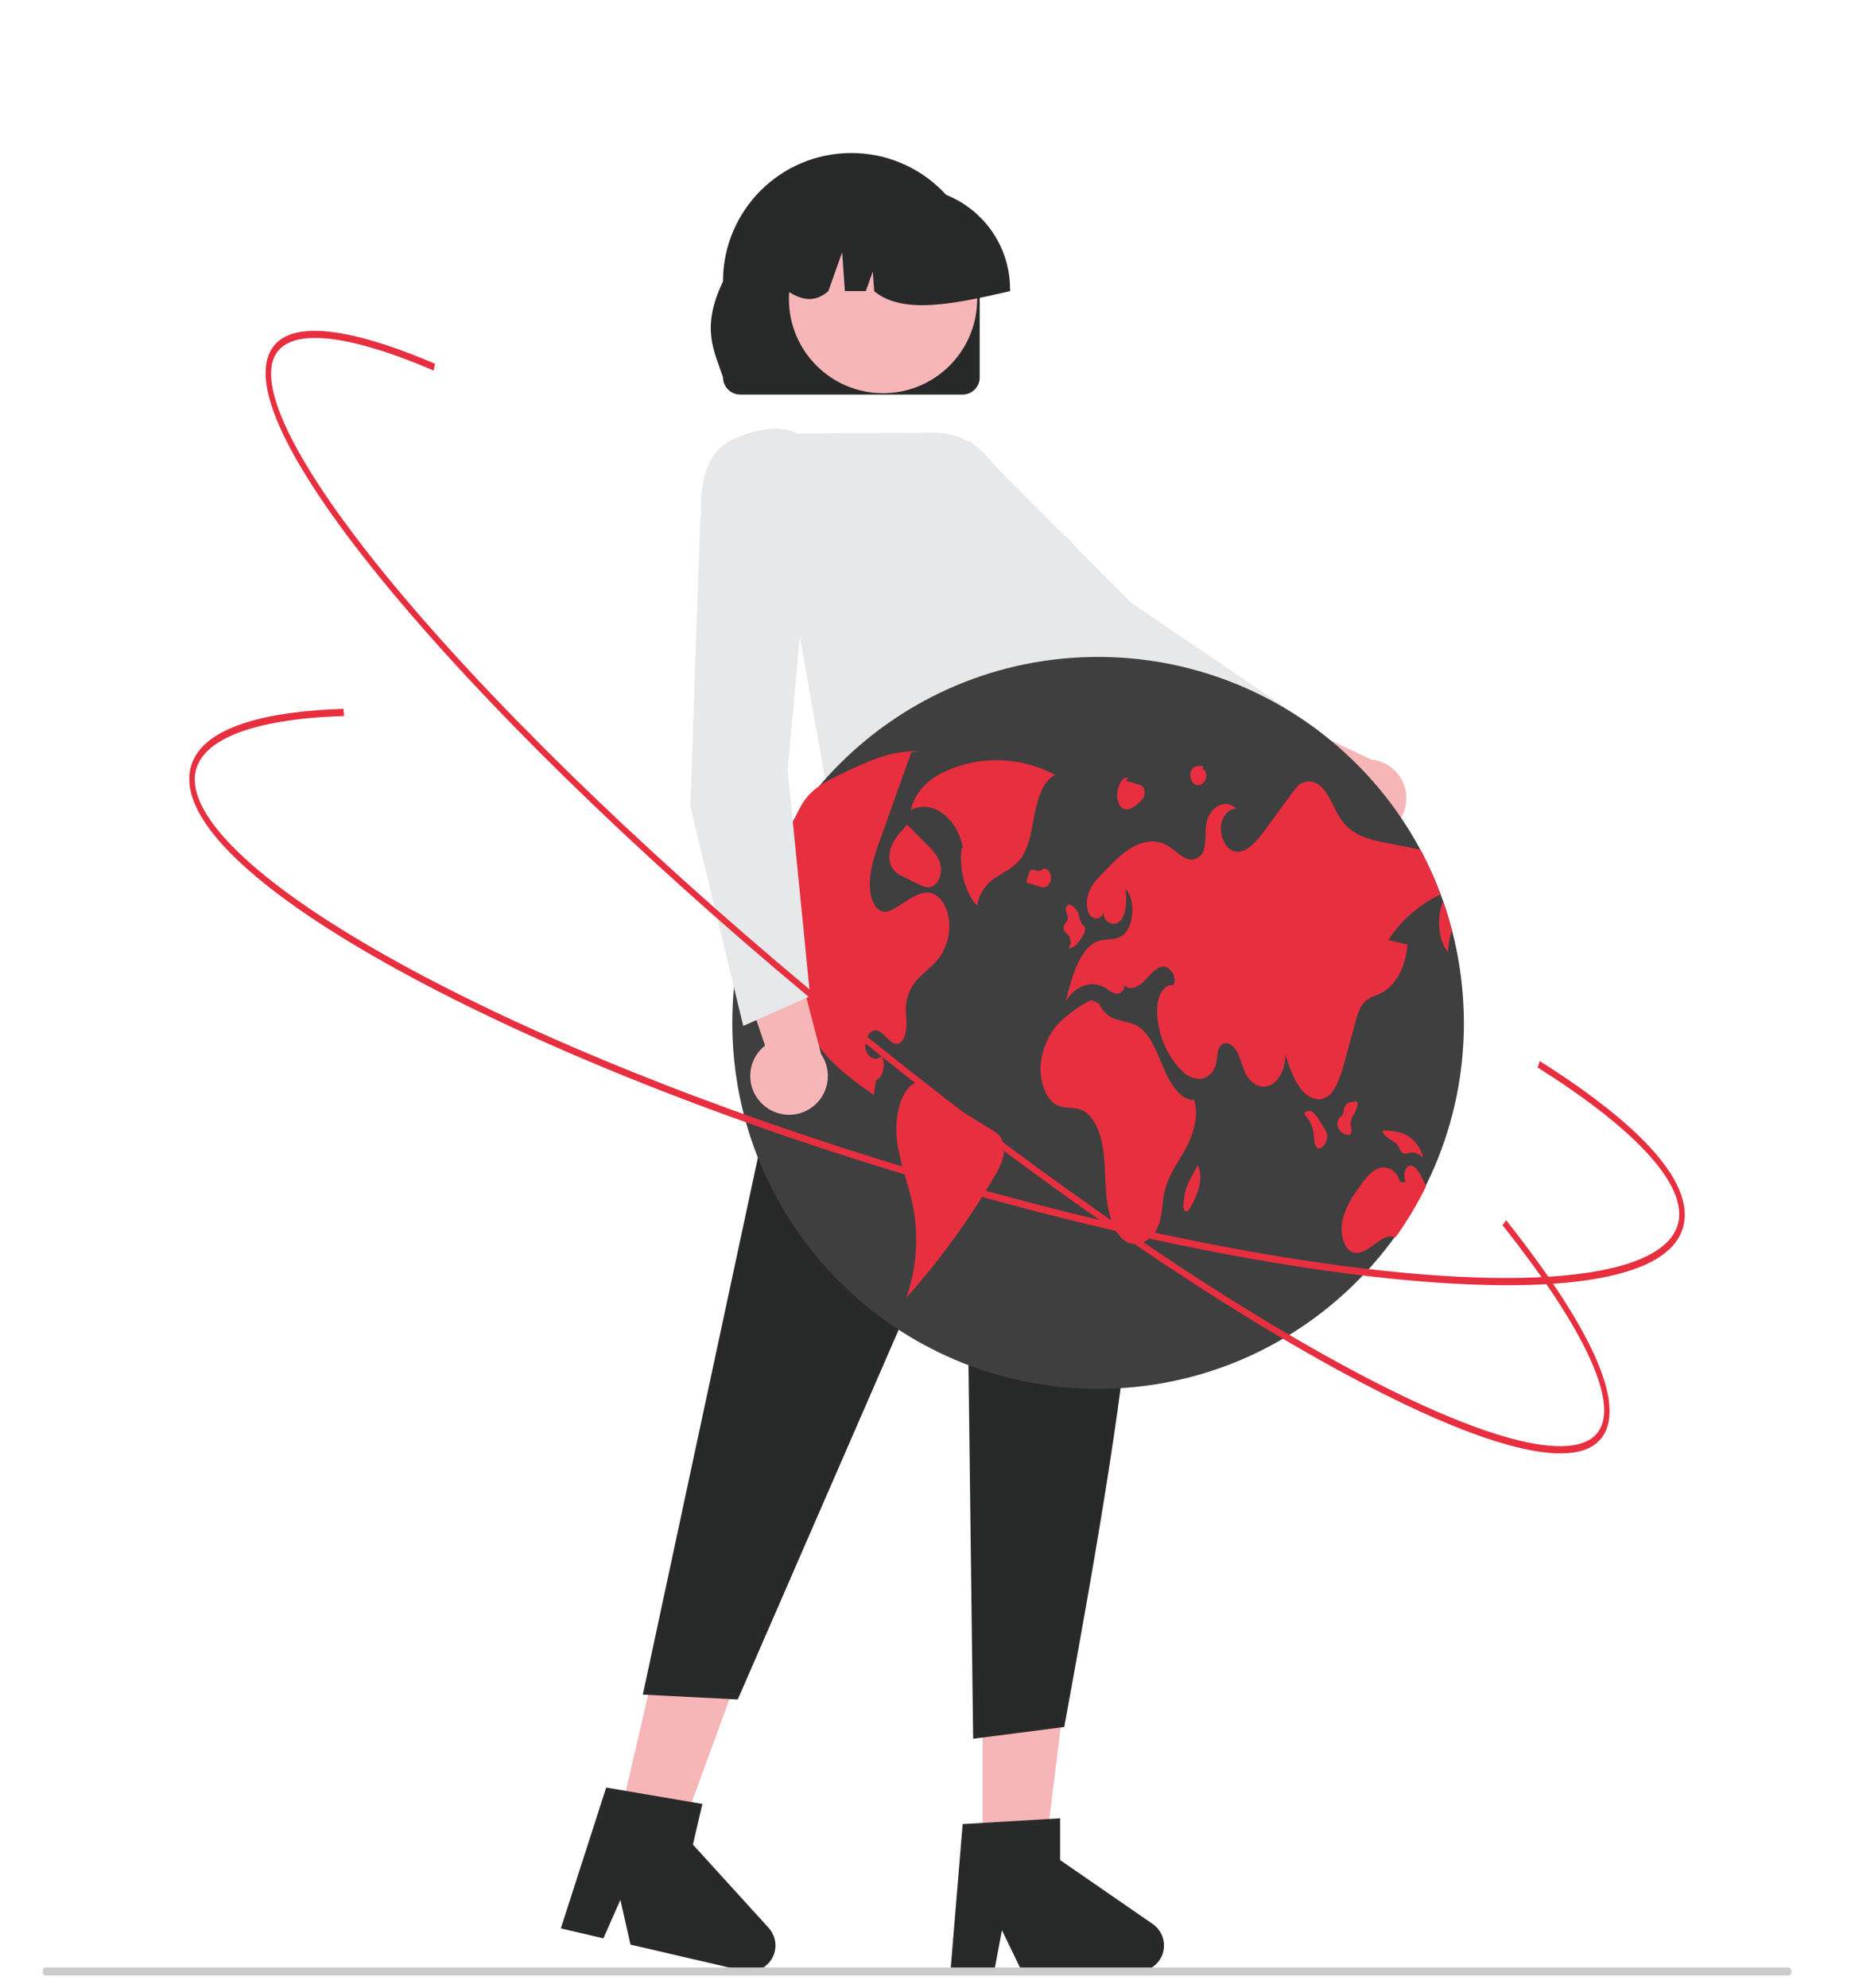 <?xml version="1.0" encoding="utf-8"?>
<!-- Generator: Adobe Illustrator 26.0.2, SVG Export Plug-In . SVG Version: 6.00 Build 0)  -->
<svg version="1.1" id="Capa_1" xmlns="http://www.w3.org/2000/svg" xmlns:xlink="http://www.w3.org/1999/xlink" x="0px" y="0px"
	 viewBox="0 0 409 439.17" style="enable-background:new 0 0 409 439.17;" xml:space="preserve">
<style type="text/css">
	.st0{fill:#F6B6B8;}
	.st1{fill:#E7E8E9;}
	.st2{fill:#F6B5B7;}
	.st3{fill:#282929;}
	.st4{fill:#CDCCCC;}
	.st5{fill:#3F3F3F;}
	.st6{fill:#E72F40;}
	.st7{fill:#E41F1C;}
</style>
<path id="a7c5c542-e960-402d-86b7-e161a3e2924b-3499" class="st0" d="M303.36,184.79c-4.66,0.67-8.98-2.56-9.65-7.22
	c-0.07-0.49-0.1-0.99-0.08-1.49l-28.27-10.86l12.8-9.16l24.88,11.72c4.71,0.47,8.15,4.66,7.68,9.37
	C310.32,181.09,307.28,184.25,303.36,184.79L303.36,184.79z"/>
<path id="b1c26e50-8516-4a28-8986-b88082ea0766-3500" class="st1" d="M287.2,177l4.41-15.57l-0.22-0.15l-41.34-28.08l-35.74-35.86
	l-20.82,8.32l1.37,6.59l0.09,0.08l47.52,42.56l0.04,0.02L287.2,177z"/>
<polygon class="st2" points="244.85,212.56 180.87,203.59 186.5,164.33 233.6,164.33 "/>
<polygon class="st2" points="136.14,404.81 149.26,407.86 167.27,358.68 147.9,354.18 "/>
<path class="st3" d="M123.92,425.94l9.41,2.19l3.75-8.5l2.24,9.89l24.96,5.8c3.1,0.72,6.2-1.21,6.92-4.31
	c0.43-1.84-0.08-3.78-1.35-5.18l-16.74-18.4l2.09-8.98l-21.26-3.62L123.92,425.94z"/>
<polygon class="st2" points="217.12,412.12 230.59,412.12 237.01,360.15 217.12,360.15 "/>
<path class="st3" d="M210.01,435.47h9.66l1.72-9.12l4.42,9.12h25.63c3.18,0,5.76-2.58,5.76-5.76c0-1.89-0.93-3.67-2.49-4.74
	l-20.47-14.13v-9.22l-21.53,1.28L210.01,435.47z"/>
<path class="st3" d="M180.06,196.93l62.57-4.98c18.46,43.13,6.72,111.99-7.47,189.5l-20.13,2.6l-1.56-124.55l-50.45,115.87
	l-20.98-1.07L180.06,196.93z"/>
<path id="be563295-45cb-4583-a2cc-1b51a6e0af2d-3501" class="st3" d="M216.48,83.35V62.18c0.01-15.67-12.69-28.37-28.35-28.38
	c-15.67-0.01-28.37,12.69-28.38,28.35c0,0.01,0,0.02,0,0.02c-5,10.42-1.87,15.37,0,21.17c0,2.1,1.71,3.81,3.81,3.81h49.11
	C214.77,87.16,216.48,85.46,216.48,83.35z"/>
<circle id="e6de18e8-d8d7-4938-bc85-74b57e27a471" class="st0" cx="195.12" cy="66.05" r="20.8"/>
<path id="b4d76e12-782b-49dd-9dc2-b18e04e0f0ec-3502" class="st3" d="M223.19,63.88c-0.01-12.39-10.05-22.42-22.44-22.44h-4.23
	c-12.39,0.01-22.42,10.05-22.44,22.44v0.42c3.17,2.17,6.18,2.48,8.95,0l3.05-8.55l0.61,8.55h4.62l1.54-4.31l0.31,4.31
	c6.25,5.32,18.06,2.77,30.03,0L223.19,63.88z"/>
<path id="a580674d-06d2-46e1-9b07-6683bd33a718-3503" class="st1" d="M182.99,175.81l52.95-2.01l2.96-34.64
	c2.28-6.34,2.32-11.79,0.11-16.18c-1.9-3.61-5.09-6.37-8.94-7.73l-11.59-13.99c-3.02-3.64-7.51-5.74-12.24-5.71l-30.11,0.21
	c-0.73-0.44-5.13-2.67-13.81,1.09c-9.42,4.08-7.23,18.26-7.21,18.4l0.02,0.13l0.1,0.09l20.02,16.87L182.99,175.81z"/>
<path id="ba19af05-e5c9-4e56-8465-909fb7fb4880-3504" class="st4" d="M10.05,436.35h385.16c0.36,0,0.64-0.4,0.64-0.89
	s-0.29-0.89-0.64-0.89H10.05c-0.36,0-0.64,0.4-0.64,0.89S9.7,436.35,10.05,436.35z"/>
<path class="st5" d="M323.47,226.09c-0.09,44.64-36.35,80.76-80.99,80.67c-44.64-0.09-80.76-36.35-80.67-80.99
	s36.35-80.76,80.99-80.67c33.66,0.07,63.76,20.99,75.55,52.52c0.18,0.47,0.35,0.95,0.52,1.43v0c0.75,2.11,1.4,4.25,1.97,6.44
	C322.59,212.22,323.47,219.14,323.47,226.09z"/>
<path class="st6" d="M233.19,171.19c-7.41-4.01-16.26-4.37-23.97-0.98c-3.35,1.46-6.88,4.07-8,8.8c4.52-2.67,10.37,1.55,11.54,8.31
	l-0.27,0.07c-0.61,4.68,0.76,9.79,3.41,12.69c0.4-2.65,1.97-4.99,4.28-6.35c1.95-1.28,4.11-2.21,5.6-4.42
	c1.77-2.61,2.21-6.43,2.92-9.92C229.4,175.9,230.73,172.16,233.19,171.19z"/>
<path class="st6" d="M207.88,211.05c-1.25,1.88-2.92,3.06-4.43,4.53c-1.73,1.58-2.87,3.7-3.22,6.02c-0.19,1.64,0.1,3.3,0.06,4.95
	c-0.04,1.65-0.59,3.52-1.72,3.93c-1.78,0.64-3.13-2.66-4.96-2.89c-1.45-0.18-2.76,2.1-2.34,4.08c0.42,1.98,2.4,2.86,3.53,1.56
	c1.03,1.72,0.3,4.85-1.24,5.38c-0.16,1.08-0.33,2.17-0.48,3.25c-3.9-2.73-7.83-5.5-11.15-9.49c-3.69-4.4-5.97-9.8-6.56-15.52
	c-0.43-4.59,0.21-9.84-1.9-13.37c-1.69-2.83-4.58-3.45-7.18-3.27c-0.47,0.03-0.95,0.09-1.43,0.14c1.54-4.61,3.49-9.08,5.83-13.34
	c0.53-0.23,1.02-0.53,1.46-0.91c2.42-2.06,3.5-6.22,5.47-9.1c0.13-0.19,0.26-0.37,0.39-0.54c2.01-2.63,4.71-3.98,7.31-5.24
	c5.76-2.8,11.7-5.63,17.78-5.24l-1.73,0.17c-2.02,5.66-4.04,11.32-6.07,16.98c-0.31,0.87-0.62,1.74-0.93,2.61
	c-1.15,3.22-2.33,6.65-2.16,10.25c0.1,2.13,0.85,4.41,2.26,5.14c1.32,0.68,2.75-0.15,4.02-0.98c0.54-0.34,1.07-0.69,1.61-1.04
	c1.93-1.24,4.07-2.52,6.11-1.69c1.87,0.76,3.25,3.3,3.51,6.03C209.96,206.14,209.32,208.8,207.88,211.05z"/>
<path class="st6" d="M219.36,249.69c-5.64-3.47-11.28-6.94-16.91-10.41l0.1-0.25c-3.51,1.34-4.96,7.57-4.38,12.66
	c0.58,5.1,2.54,9.65,3.54,14.62c1.34,6.79,0.83,13.82-1.46,20.36c7.41-8.32,13.97-17.36,19.58-26.99c0.78-1.21,1.38-2.54,1.77-3.93
	c0.41-1.48,0.27-3.06-0.41-4.44C220.71,250.63,220.09,250.07,219.36,249.69z"/>
<path class="st6" d="M197.11,186.54c-0.66,1.42-0.76,3.04-0.29,4.53c0.56,1.2,1.57,2.14,2.81,2.6l3.12,1.54
	c1.04,0.51,2.15,1.03,3.21,0.61c1.27-0.51,2.16-2.51,1.93-4.36c-0.24-1.97-1.49-3.33-2.64-4.49c-1.61-1.62-3.22-3.24-4.83-4.85
	l-0.91,1.11C198.53,184.2,197.72,185.31,197.11,186.54z"/>
<path class="st6" d="M306.77,207.64c1.4,0.33,2.8,0.66,4.2,0.99c-0.24,4.73-2.59,9.11-5.74,10.7c-1.31,0.66-2.77,0.9-3.86,2.14
	c-0.98,1.12-1.48,2.87-1.93,4.53c-0.8,2.91-1.6,5.82-2.4,8.73c-0.86,3.14-1.96,6.62-4.2,7.75c-1.92,0.97-4.11-0.22-5.58-2.21
	c-1.47-1.99-2.37-4.67-3.25-7.29c0.05,2.85-1.27,5.64-3.15,6.63c-1.88,0.99-4.17,0.09-5.42-2.12c-0.9-1.59-1.28-3.68-2.17-5.29
	c-0.89-1.61-2.74-2.53-3.71-1.02c-0.64,1-0.56,2.54-0.87,3.82c-0.33,1.73-1.72,3.07-3.46,3.33c-1.58-0.04-3.08-0.72-4.15-1.89
	c-2.77-2.83-4.57-6.47-5.15-10.38c-0.39-1.88-0.34-3.82,0.14-5.68c0.56-1.76,1.9-3.11,3.23-2.78c0.88-1.85-0.85-4.31-2.41-4.1
	c-1.56,0.22-2.79,1.89-4.07,3.18c-1.28,1.29-3.07,2.22-4.36,0.94c0.06,0.97-0.68,1.81-1.66,1.87c-0.05,0-0.09,0-0.14,0
	c-0.86-0.25-1.65-0.67-2.34-1.24c-2.95-1.84-6.7-0.62-8.8,2.86c1.31-5.58,3.23-11.98,7.26-13.29c1.65-0.54,3.44-0.09,5-1.03
	c2.75-1.65,3.31-7.88,0.93-10.46c0.3,2.43,0.24,5.27-1.04,6.93c-1.28,1.66-3.98,0.58-3.82-1.88c-0.1,0.9-0.91,1.56-1.81,1.47
	c-0.52-0.06-0.99-0.36-1.25-0.81c-0.85-1.3-0.78-3.43-0.18-4.99c0.62-1.41,1.52-2.68,2.64-3.74c2.15-2.3,4.33-4.63,6.81-6.08
	c2.49-1.45,5.37-1.93,7.86-0.5c1.32,0.76,2.47,2.03,3.82,2.69c1.33,0.82,3.07,0.42,3.89-0.91c0,0,0,0,0,0
	c0.02-0.02,0.03-0.05,0.04-0.07c1-1.75,0.53-4.36,0.9-6.55c0.66-3.87,4.54-5.69,6.69-3.13c-1.6-0.41-3.26,1.49-3.46,3.79
	c-0.2,2.3,0.96,4.62,2.51,5.32c2.61,1.16,5.17-1.75,7.15-4.45c2.06-2.82,4.13-5.64,6.19-8.46c0.33-0.48,0.7-0.93,1.11-1.35
	c1.34-1.31,3.47-1.35,4.87-0.1c2.09,1.7,3.07,5.2,4.78,7.6c2.49,3.49,6.21,4.34,9.67,5.02c2.58,0.5,5.16,1.01,7.75,1.51
	c1.72,3.2,3.23,6.52,4.5,9.93C313.61,199.79,309.59,203.26,306.77,207.64z"/>
<path class="st6" d="M320.83,205.5c-0.53,1.56-0.82,3.19-0.86,4.84c-2.22-2.7-2.57-7.77-1.11-11.28
	C319.61,201.17,320.27,203.31,320.83,205.5z"/>
<path class="st6" d="M315.11,262.03c-1.94,3.93-4.19,7.7-6.74,11.27c-1.63-0.7-3.38,0.55-4.9,1.71c-1.59,1.22-3.5,2.41-5.14,1.3
	c-1.67-1.14-2.21-4.33-1.68-6.85c0.61-2.33,1.67-4.52,3.13-6.44c1.36-2.03,2.81-4.13,4.69-4.91c1.89-0.79,4.32,0.33,4.87,3.01
	l1.34-0.05c-0.75-1.03-0.36-3.16,0.65-3.54c1.16-0.44,2.17,1.16,2.86,2.57C314.51,260.74,314.82,261.38,315.11,262.03z"/>
<path class="st6" d="M263.86,242.94c-2.88,0.18-5.15-3.36-6.67-6.84c-1.51-3.48-2.9-7.47-5.49-9.24c-1.48-1.01-3.17-1.15-4.78-1.64
	c-1.85-0.47-3.36-1.8-4.06-3.58l-1.82-0.74c-2.55,1.28-4.89,2.94-6.93,4.94c-2.33,2.47-3.78,5.64-4.13,9.02
	c-0.35,3.65,0.94,7.72,3.34,9.1c1.9,1.08,4.11,0.4,6.04,1.39c2.4,1.24,3.83,4.84,4.37,8.4c0.54,3.56,0.4,7.25,0.79,10.85
	c0.39,3.6,1.45,7.34,3.66,9.18c2.76,2.31,6.81,0.39,8.05-3.81c0.61-2.06,0.59-4.38,1.04-6.52c0.8-3.76,2.96-6.56,4.67-9.65
	S265,246.52,263.86,242.94z"/>
<path class="st6" d="M235.44,205.94c0.27,0.25,0.52,0.51,0.75,0.8c0.49,0.84,0.47,1.88-0.05,2.7c0.7-0.04,1.35-0.37,1.8-0.91
	c0.52-0.6,0.99-1.25,1.38-1.94c0.37-0.48,0.52-1.1,0.41-1.69c-0.14-0.39-0.46-0.55-0.68-0.84c-0.31-0.57-0.53-1.19-0.63-1.83
	c-0.25-1.23-1.18-2.2-2.39-2.52l0.14,0.03c-0.5,0.3-0.76,0.88-0.64,1.46c0.09,0.56,0.45,1.03,0.41,1.61
	c-0.05,0.83-0.88,1.22-0.93,2.04C235,205.24,235.15,205.64,235.44,205.94z"/>
<path class="st7" d="M230.51,191.88l0.01,0c0.09-0.08,0.17-0.17,0.25-0.26L230.51,191.88z"/>
<path class="st6" d="M231.38,195.77c0.7-0.62,1.01-1.58,0.78-2.49c-0.21-0.94-0.95-1.57-1.63-1.4c-0.4,0.41-0.99,0.58-1.55,0.45
	c-0.42-0.11-0.88-0.39-1.25-0.07c-0.21,0.24-0.36,0.52-0.43,0.83c-0.14,0.42-0.27,0.83-0.41,1.25c-0.06,0.15-0.08,0.31-0.05,0.47
	c0.05,0.13,0.17,0.22,0.31,0.24c0.81,0.24,1.62,0.48,2.44,0.72C230.16,196.04,230.81,196.04,231.38,195.77z"/>
<path class="st6" d="M292.7,249.38c-0.38-0.61-0.75-1.23-1.13-1.84c-0.37-0.71-0.87-1.34-1.48-1.86c-0.56-0.47-1.39-0.39-1.85,0.16
	c0,0,0,0,0,0l-0.02,0.02l0.05,0.35c1.01,1.08,1.69,2.41,1.98,3.86c0.09,0.63,0.06,1.28,0.13,1.91c0.02,0.59,0.27,1.15,0.7,1.56
	c0.59,0.39,1.29-0.19,1.71-0.9c0.38-0.58,0.54-1.28,0.48-1.97C293.15,250.21,292.97,249.77,292.7,249.38z"/>
<path class="st6" d="M298.59,250.18c0.07-0.58,0.02-1.16-0.14-1.72c-0.03-0.75,0.17-1.5,0.57-2.14c0.4-0.6,0.7-1.26,0.89-1.96
	c0.08-0.32,0.07-0.65-0.04-0.96c-0.12-0.28-0.43-0.41-0.6-0.19l0.37,0.24c-0.5-0.09-1.01-0.06-1.5,0.07
	c-0.57,0.22-0.99,0.69-1.14,1.28c-0.06,0.45-0.16,0.9-0.3,1.33c-0.22,0.45-0.65,0.6-0.92,1c-0.37,0.72-0.36,1.57,0.04,2.27
	c0.34,0.57,0.87,0.99,1.5,1.18C297.78,250.77,298.38,250.78,298.59,250.18z"/>
<path class="st6" d="M309.07,253.35c0.16,0.42,0.38,0.83,0.65,1.19c0.5,0.51,1.18,0.19,1.79,0.07c1.13-0.18,2.26,0.28,2.95,1.18
	c-0.48-2.39-2.09-4.4-4.32-5.39c-1.43-0.49-2.93-0.73-4.44-0.69l-0.26,0.07C306.11,251.69,308.17,251.65,309.07,253.35z"/>
<path class="st7" d="M264.65,257.26L264.65,257.26l0.08-0.14L264.65,257.26z"/>
<path class="st6" d="M263.06,260.34c-0.35,0.63-0.65,1.29-0.89,1.96c-0.33,1.09-0.54,2.22-0.65,3.36c-0.08,0.65-0.11,1.47,0.3,1.79
	c0.24,0.16,0.56,0.12,0.75-0.1c0.23-0.24,0.41-0.51,0.55-0.81c0.8-1.37,1.41-2.84,1.84-4.37c0.44-1.62,0.34-3.34-0.3-4.9
	C264.12,258.29,263.59,259.32,263.06,260.34z"/>
<path class="st6" d="M247.71,178.28c0.52,0.5,1.28,0.65,1.95,0.38c0.68-0.3,1.3-0.71,1.84-1.21c0.45-0.33,0.82-0.74,1.11-1.21
	c0.32-0.57,0.4-1.25,0.23-1.88c-0.25-0.61-0.8-1.04-1.45-1.15c-0.9-0.27-1.8-0.53-2.7-0.8l0.65-0.59c-0.67-0.36-1.41,0.31-1.83,1.14
	c-0.27,0.54-0.46,1.12-0.56,1.71C246.65,175.93,246.93,177.25,247.71,178.28z"/>
<path class="st6" d="M263.62,172.94c0.53,0.58,1.42,0.65,2.03,0.17c0.52-0.39,0.84-0.98,0.9-1.62c0.06-0.71-0.29-1.5-0.79-1.56
	l0.11-0.66c-0.96-0.17-2.15-0.21-2.67,0.96C262.86,171.14,263.01,172.17,263.62,172.94z"/>
<path id="b456961e-c574-43f5-93e7-af00230a566f-3505" class="st0" d="M168.6,244c-3.5-3.15-3.79-8.54-0.64-12.04
	c0.33-0.37,0.7-0.71,1.09-1.02l-9.78-28.66l15.23,3.96l6.94,26.61c2.66,3.91,1.65,9.24-2.27,11.9
	C175.9,246.98,171.53,246.67,168.6,244L168.6,244z"/>
<path id="f9e29824-911d-4b82-8399-58a66d30c3ed-3506" class="st1" d="M164.23,226.61l14.78-6.59l-4.97-50l4.62-50.41l-19.74-10.65
	l-4.18,5.27v0.12l-2.22,63.75l0.01,0.05L164.23,226.61z"/>
<path class="st6" d="M317.47,313.41c-5.02-2.17-10.49-4.8-16.38-7.89c-30.5-15.95-68.97-42.17-108.32-73.81
	c-39.35-31.64-74.88-64.94-100.04-93.75c-12.26-14.04-21.39-26.25-27.15-36.32c-6.1-10.65-8.16-18.53-6.14-23.41
	c3.95-9.51,22.11-4.11,36.66,2.1l-0.28,1.51c-19.97-8.53-32.51-9.51-35.31-2.76c-3.57,8.6,8.45,29.63,32.96,57.71
	c25.11,28.75,60.57,61.98,99.86,93.58c39.29,31.59,77.68,57.76,108.12,73.68c29.72,15.55,48.82,19.53,52.39,10.94
	c2.96-7.14-4.79-22.9-21.84-44.38l0.79-1.11c12.38,15.61,26.27,36.32,22.11,46.34c-2.03,4.88-7.96,6.33-17.64,4.29
	C331.74,318.98,325.12,316.72,317.47,313.41z"/>
<path class="st6" d="M125.4,232.4c-13.85-6-26.62-12.18-37.91-18.41c-14.77-8.14-26.22-15.92-34.04-23.11
	c-8.28-7.61-12.17-14.34-11.56-19.98c1.19-11,19.15-13.87,34.01-14.34l0.13,1.59c-20.41,0.65-32.11,5.3-32.95,13.1
	c-1.07,9.94,15.25,24.98,44.79,41.27c30.24,16.68,71.09,33.09,115.01,46.19c43.92,13.11,85.64,21.34,117.49,23.19
	c31.1,1.8,49.55-2.86,50.63-12.8c0.89-8.25-10.2-20.08-31.23-33.31l0.44-1.43c15.28,9.61,33.24,23.5,31.99,35.09
	c-0.61,5.65-5.66,9.7-15.02,12.05c-8.84,2.22-21.2,2.89-36.75,1.98c-31.92-1.85-73.72-10.1-117.71-23.23
	C175.11,252.04,148.72,242.5,125.4,232.4z"/>
</svg>
